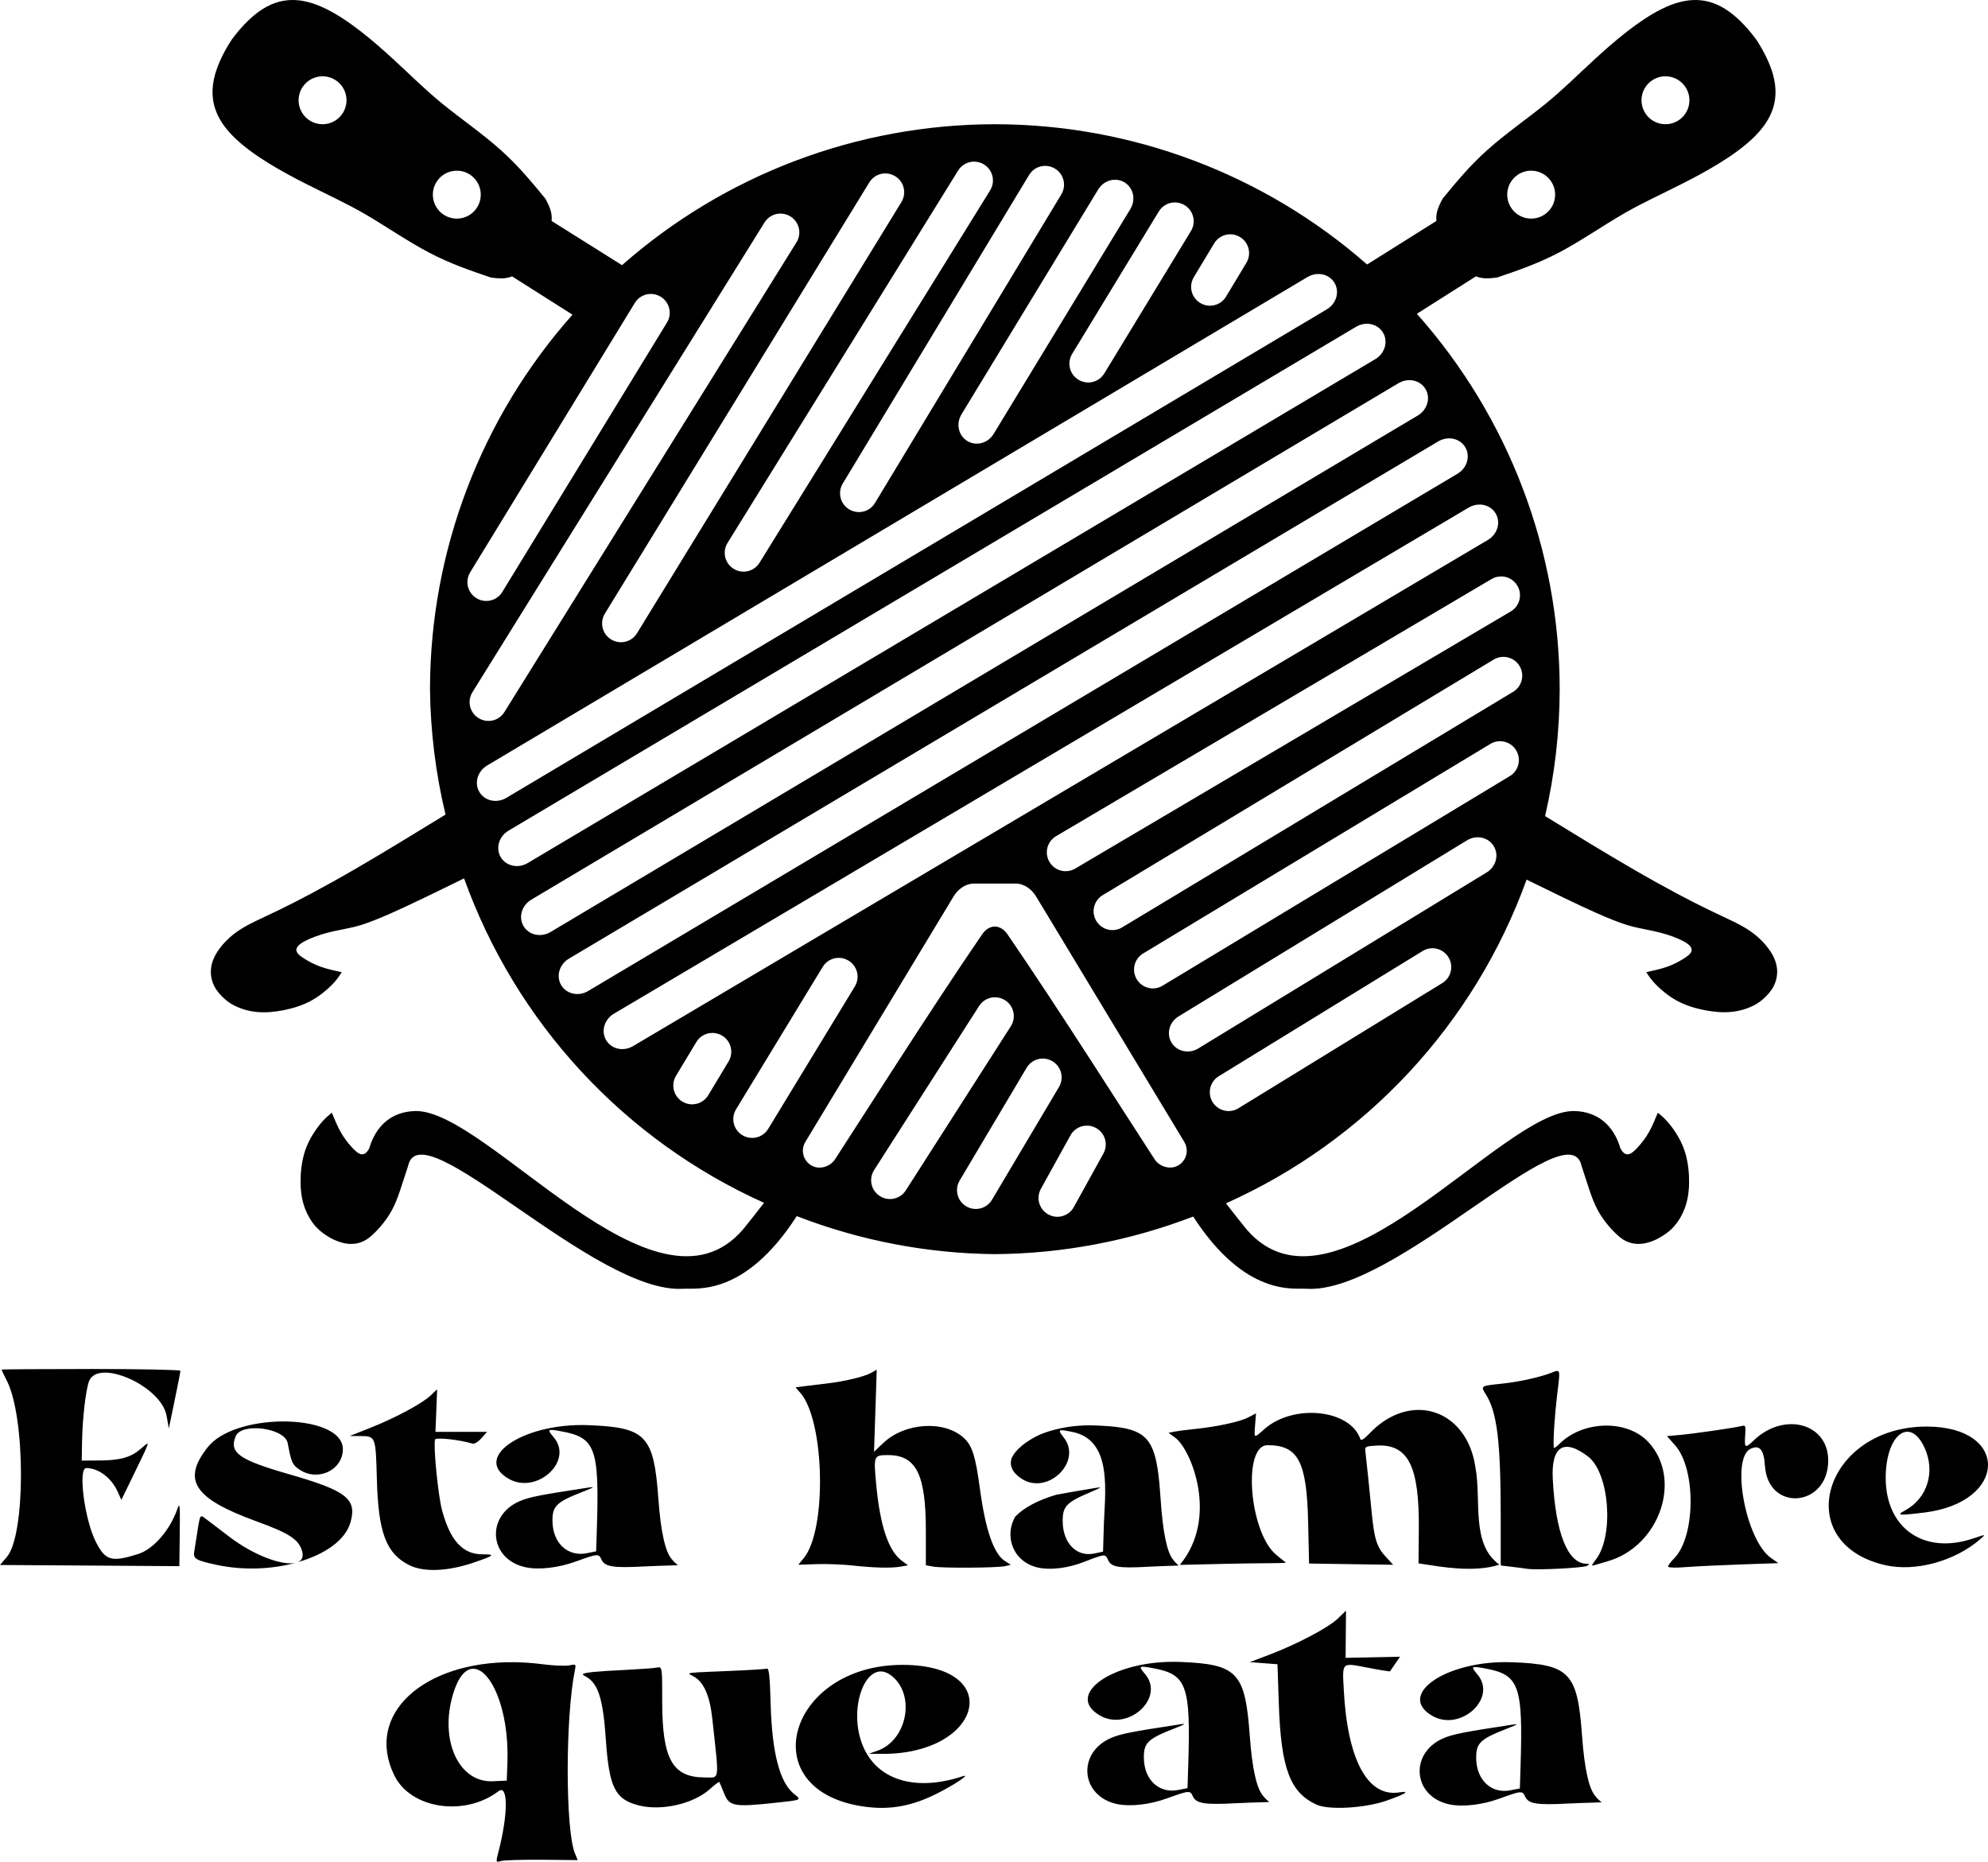 <?xml version="1.0" encoding="UTF-8" standalone="no"?>
<svg
   width="135.076"
   height="126.466"
   viewBox="0 0 135.076 126.466"
   fill="none"
   version="1.1"
   id="svg1"
   sodipodi:docname="EHQALogo.svg"
   inkscape:version="1.4.2 (f4327f4, 2025-05-13)"
   inkscape:export-filename="C:\Users\buste\Pictures\EHQALogo.png"
   inkscape:export-xdpi="448.59814"
   inkscape:export-ydpi="448.59814"
   xmlns:inkscape="http://www.inkscape.org/namespaces/inkscape"
   xmlns:sodipodi="http://sodipodi.sourceforge.net/DTD/sodipodi-0.dtd"
   xmlns="http://www.w3.org/2000/svg"
   xmlns:svg="http://www.w3.org/2000/svg">
  <sodipodi:namedview
     id="namedview1"
     pagecolor="#ffffff"
     bordercolor="#000000"
     borderopacity="0.25"
     inkscape:showpageshadow="2"
     inkscape:pageopacity="0.0"
     inkscape:pagecheckerboard="0"
     inkscape:deskcolor="#d1d1d1"
     inkscape:zoom="2"
     inkscape:cx="-27.25"
     inkscape:cy="25.25"
     inkscape:window-width="1920"
     inkscape:window-height="991"
     inkscape:window-x="-9"
     inkscape:window-y="-9"
     inkscape:window-maximized="1"
     inkscape:current-layer="layer1"
     showgrid="false" />
  <defs
     id="defs1">
    <clipPath
       id="clip0_55_53">
      <rect
         width="106.423"
         height="144"
         fill="#ffffff"
         id="rect1"
         x="0"
         y="0" />
    </clipPath>
  </defs>
  <g
     inkscape:groupmode="layer"
     id="layer1"
     inkscape:label="Layer 1"
     transform="translate(1.352)">
    <path
       d="M 5.516,3.40834e-4 C 4.753,0.009 3.997,0.253 3.236,0.807 2.603,1.267 1.967,1.942 1.412,2.7 L 1.411,2.702 C 0.896,3.489 0.488,4.322 0.281,5.076 -0.219,6.891 0.43,8.249 1.717,9.455 3.004,10.66 4.928,11.711 6.474,12.494 c 1.545,0.783 2.711,1.298 4.053,2.08 1.342,0.782 2.86,1.83 4.306,2.588 1.446,0.758 2.82,1.224 4.193,1.691 0.479,0.06 0.958,0.12 1.441,-0.079 l 4.104,2.602 C 18.344,28.389 14.9,37.439 14.889,46.817 c 0.032,2.87 0.386,5.727 1.055,8.518 -2.172,1.333 -4.292,2.626 -6.049,3.646 -2.288,1.328 -4.003,2.224 -5.288,2.845 -1.284,0.621 -2.138,0.968 -2.852,1.478 -0.714,0.51 -1.289,1.185 -1.557,1.796 -0.268,0.611 -0.231,1.151 -0.095,1.574 0.136,0.423 0.369,0.718 0.621,0.978 0.252,0.26 0.523,0.485 0.915,0.678 0.392,0.194 0.904,0.356 1.472,0.412 0.569,0.056 1.193,0.006 1.83,-0.12 C 5.58,68.496 6.23,68.296 6.808,67.981 7.387,67.666 7.895,67.238 8.231,66.895 8.566,66.553 8.729,66.298 8.893,66.042 8.404,65.936 7.916,65.829 7.495,65.681 7.074,65.534 6.72,65.347 6.428,65.17 6.136,64.994 5.907,64.827 5.834,64.648 5.761,64.469 5.845,64.278 6.149,64.071 6.452,63.865 6.977,63.644 7.518,63.477 c 0.541,-0.167 1.099,-0.279 1.697,-0.398 0.598,-0.119 1.234,-0.244 3.085,-1.067 1.21,-0.538 2.995,-1.405 4.904,-2.345 1.742,4.856 4.445,9.31 7.947,13.097 3.502,3.787 7.732,6.83 12.437,8.945 -0.585,0.746 -1.245,1.591 -1.427,1.803 -5.956,6.936 -17.366,-8.136 -22.263,-8.039 -1.604,0.032 -2.679,0.981 -3.137,2.533 -0.171,0.331 -0.362,0.442 -0.565,0.397 C 9.995,78.359 9.78,78.157 9.545,77.895 9.31,77.633 9.054,77.31 8.83,76.916 8.605,76.521 8.413,76.054 8.221,75.587 c -0.246,0.199 -0.492,0.399 -0.803,0.782 -0.311,0.383 -0.687,0.949 -0.93,1.568 -0.243,0.619 -0.352,1.291 -0.384,1.94 -0.031,0.649 0.016,1.274 0.166,1.828 0.151,0.554 0.406,1.036 0.675,1.395 0.269,0.358 0.552,0.593 0.87,0.803 0.621,0.412 1.894,1.033 2.978,0.142 0.435,-0.357 1.062,-1.026 1.492,-1.808 0.43,-0.782 0.662,-1.678 1.118,-3.041 0.847,-3.946 12.688,8.752 18.699,8.348 0.85,-0.057 4.157,0.573 7.706,-4.933 4.295,1.662 8.854,2.537 13.459,2.583 4.61,-0.035 9.175,-0.9 13.478,-2.554 3.542,5.473 6.839,4.847 7.687,4.904 6.011,0.404 17.852,-12.294 18.699,-8.348 0.456,1.363 0.688,2.259 1.118,3.04 0.43,0.782 1.057,1.45 1.492,1.808 1.084,0.891 2.357,0.27 2.978,-0.142 0.318,-0.211 0.601,-0.445 0.87,-0.803 0.269,-0.358 0.525,-0.841 0.675,-1.395 0.151,-0.554 0.198,-1.179 0.167,-1.828 -0.031,-0.649 -0.141,-1.321 -0.384,-1.94 -0.242,-0.619 -0.618,-1.185 -0.929,-1.568 -0.311,-0.383 -0.557,-0.582 -0.803,-0.782 -0.192,0.467 -0.385,0.934 -0.609,1.329 -0.224,0.395 -0.48,0.717 -0.716,0.979 -0.235,0.262 -0.45,0.464 -0.652,0.509 -0.203,0.045 -0.393,-0.066 -0.565,-0.397 -0.458,-1.552 -1.533,-2.501 -3.137,-2.533 -4.897,-0.098 -16.307,14.974 -22.263,8.039 -0.179,-0.208 -0.828,-1.04 -1.401,-1.77 4.707,-2.105 8.942,-5.137 12.452,-8.915 3.51,-3.778 6.222,-8.224 7.975,-13.074 1.835,0.902 3.555,1.738 4.724,2.257 1.851,0.822 2.488,0.948 3.085,1.067 0.598,0.119 1.155,0.232 1.697,0.398 0.541,0.167 1.066,0.388 1.371,0.594 0.304,0.206 0.386,0.398 0.313,0.577 -0.073,0.179 -0.301,0.345 -0.593,0.522 -0.292,0.177 -0.646,0.364 -1.067,0.511 -0.421,0.147 -0.909,0.254 -1.398,0.36 0.163,0.255 0.327,0.511 0.662,0.853 0.336,0.342 0.843,0.771 1.422,1.086 0.579,0.315 1.228,0.515 1.866,0.64 0.637,0.125 1.262,0.175 1.83,0.119 0.569,-0.056 1.081,-0.218 1.472,-0.411 0.392,-0.194 0.663,-0.418 0.915,-0.678 0.252,-0.26 0.485,-0.556 0.621,-0.978 0.136,-0.423 0.173,-0.963 -0.095,-1.574 -0.268,-0.611 -0.843,-1.286 -1.557,-1.796 -0.714,-0.511 -1.567,-0.857 -2.852,-1.478 -1.284,-0.621 -3,-1.517 -5.287,-2.845 -1.708,-0.991 -3.766,-2.246 -5.874,-3.539 0.656,-2.828 0.989,-5.721 0.993,-8.624 -0.003,-9.401 -3.456,-18.474 -9.704,-25.498 l 4.014,-2.545 c 0.483,0.198 0.962,0.139 1.441,0.079 1.374,-0.467 2.747,-0.933 4.193,-1.691 1.446,-0.758 2.964,-1.806 4.306,-2.588 1.342,-0.782 2.508,-1.296 4.053,-2.08 1.545,-0.783 3.469,-1.834 4.756,-3.039 1.287,-1.205 1.937,-2.564 1.437,-4.378 -0.208,-0.754 -0.616,-1.587 -1.13,-2.374 L 105.011,2.7 C 104.455,1.942 103.82,1.267 103.187,0.807 102.426,0.253 101.67,0.009 100.907,3.33419e-4 100.144,-0.008 99.373,0.219 98.583,0.609 c -1.581,0.78 -3.243,2.211 -4.52,3.381 -1.277,1.17 -2.17,2.08 -3.374,3.061 -1.204,0.981 -2.72,2.032 -3.938,3.119 -1.218,1.086 -2.139,2.208 -3.059,3.329 -0.244,0.463 -0.483,0.927 -0.421,1.511 l -4.71,2.957 C 71.564,11.829 62.575,8.443 53.267,8.439 43.941,8.446 34.936,11.85 27.936,18.013 h -3e-4 L 23.153,15.01 C 23.215,14.427 22.976,13.961 22.732,13.499 21.811,12.377 20.89,11.256 19.672,10.17 18.454,9.083 16.938,8.032 15.734,7.051 14.529,6.07 13.637,5.16 12.359,3.99 11.082,2.82 9.421,1.389 7.84,0.609 7.049,0.219 6.279,-0.008 5.516,3.40834e-4 Z M 7.661,5.185 C 7.973,5.199 8.274,5.302 8.529,5.482 9.263,6.002 9.437,7.017 8.917,7.751 8.398,8.485 7.382,8.659 6.648,8.14 5.915,7.62 5.741,6.605 6.26,5.871 6.58,5.419 7.108,5.16 7.661,5.185 Z m 91.1,0 c 0.553,-0.025 1.082,0.234 1.402,0.686 0.519,0.734 0.345,1.75 -0.389,2.269 C 99.04,8.659 98.025,8.485 97.505,7.751 96.986,7.017 97.16,6.002 97.894,5.482 98.148,5.302 98.45,5.199 98.761,5.185 Z M 51.809,10.98 c 0.246,-0.01 0.498,0.052 0.724,0.192 0.602,0.373 0.787,1.158 0.414,1.761 L 37.281,38.226 c -0.373,0.602 -1.158,0.787 -1.76,0.414 -0.602,-0.373 -0.787,-1.158 -0.414,-1.761 L 50.772,11.586 c 0.233,-0.376 0.627,-0.59 1.037,-0.606 z m 4.816,0.288 c 0.246,-0.012 0.498,0.046 0.726,0.184 0.606,0.366 0.8,1.15 0.433,1.756 l -12.659,20.958 c -0.366,0.607 -1.149,0.8 -1.756,0.434 -0.606,-0.366 -0.799,-1.149 -0.433,-1.756 l 12.659,-20.958 c 0.229,-0.379 0.621,-0.597 1.03,-0.617 z m -39.842,0.328 c 0.312,0.014 0.613,0.117 0.868,0.298 0.734,0.519 0.908,1.535 0.389,2.269 -0.519,0.734 -1.535,0.908 -2.269,0.389 -0.734,-0.519 -0.908,-1.535 -0.389,-2.269 0.32,-0.452 0.848,-0.711 1.401,-0.686 z m 72.855,0 c 0.553,-0.025 1.081,0.234 1.401,0.686 0.519,0.734 0.345,1.75 -0.389,2.269 -0.734,0.519 -1.75,0.345 -2.269,-0.389 -0.519,-0.734 -0.345,-1.749 0.389,-2.269 0.255,-0.18 0.556,-0.284 0.868,-0.298 z m -43.864,0.185 c 0.246,-0.011 0.498,0.05 0.724,0.189 0.604,0.37 0.792,1.155 0.421,1.759 l -17.965,29.287 c -0.37,0.604 -1.155,0.792 -1.759,0.421 -0.604,-0.37 -0.792,-1.155 -0.421,-1.759 L 44.74,12.39 c 0.232,-0.377 0.625,-0.592 1.035,-0.61 z m 15.701,0.428 c 0.208,0.006 0.416,0.064 0.606,0.179 0.605,0.368 0.782,1.176 0.395,1.811 l -9.289,15.276 c -0.386,0.635 -1.185,0.85 -1.79,0.482 -0.605,-0.368 -0.782,-1.176 -0.395,-1.811 l 9.289,-15.276 c 0.266,-0.437 0.726,-0.675 1.184,-0.661 z m 3.964,1.542 c 0.246,-0.012 0.498,0.048 0.725,0.186 0.605,0.368 0.796,1.152 0.428,1.757 l -5.886,9.673 c -0.368,0.605 -1.152,0.796 -1.757,0.428 -0.605,-0.368 -0.796,-1.152 -0.427,-1.757 l 5.886,-9.673 c 0.23,-0.378 0.622,-0.595 1.032,-0.614 z M 38.656,14.509 c 0.246,-0.009 0.497,0.053 0.723,0.193 0.602,0.374 0.785,1.16 0.411,1.761 L 19.946,48.368 c -0.374,0.602 -1.16,0.785 -1.761,0.411 -0.602,-0.374 -0.784,-1.16 -0.41,-1.761 L 37.618,15.113 c 0.234,-0.376 0.628,-0.589 1.038,-0.604 z m 30.58,1.407 c 0.028,-5e-4 0.057,-3e-4 0.085,0.001 0.206,0.009 0.413,0.069 0.602,0.183 0.607,0.365 0.802,1.148 0.436,1.755 l -1.379,2.291 c -0.365,0.607 -1.148,0.802 -1.755,0.436 -0.607,-0.365 -0.801,-1.148 -0.436,-1.755 l 1.379,-2.291 c 0.235,-0.391 0.644,-0.611 1.068,-0.62 z m 6.051,2.696 c 0.431,0.011 0.835,0.223 1.061,0.603 0.362,0.609 0.128,1.412 -0.525,1.8 L 20.078,54.199 c -0.653,0.388 -1.47,0.211 -1.832,-0.398 -0.362,-0.609 -0.128,-1.412 0.525,-1.8 L 74.515,18.817 c 0.245,-0.146 0.513,-0.212 0.771,-0.206 z m -45.447,1.356 c 0.246,-0.011 0.498,0.049 0.725,0.188 0.604,0.369 0.794,1.154 0.424,1.758 L 19.803,40.21 c -0.369,0.605 -1.153,0.793 -1.758,0.424 C 17.44,40.264 17.251,39.48 17.62,38.876 L 28.806,20.579 c 0.231,-0.378 0.624,-0.594 1.034,-0.612 z m 48.743,2.026 c 0.431,0.011 0.835,0.223 1.061,0.603 0.362,0.609 0.128,1.412 -0.525,1.8 L 21.53,58.626 c -0.653,0.389 -1.47,0.211 -1.833,-0.398 -0.362,-0.609 -0.128,-1.412 0.525,-1.8 L 77.812,22.199 c 0.245,-0.146 0.513,-0.212 0.771,-0.205 z m 2.886,3.829 c 0.431,0.011 0.835,0.223 1.061,0.603 0.362,0.609 0.128,1.412 -0.525,1.8 L 23.08,63.312 c -0.653,0.388 -1.47,0.211 -1.832,-0.398 -0.362,-0.609 -0.128,-1.412 0.525,-1.8 L 80.697,26.028 c 0.245,-0.146 0.513,-0.212 0.771,-0.205 z m 2.701,3.954 c 0.431,0.011 0.835,0.223 1.061,0.603 0.362,0.609 0.128,1.411 -0.525,1.8 L 25.636,67.319 c -0.653,0.388 -1.47,0.211 -1.832,-0.398 -0.362,-0.609 -0.128,-1.412 0.525,-1.8 L 83.398,29.982 c 0.245,-0.146 0.513,-0.212 0.771,-0.205 z m 2.065,4.497 c 0.431,0.011 0.835,0.223 1.061,0.603 0.362,0.609 0.128,1.411 -0.525,1.8 L 28.691,71.06 c -0.653,0.388 -1.47,0.211 -1.832,-0.398 -0.362,-0.609 -0.128,-1.412 0.525,-1.8 L 85.463,34.48 c 0.245,-0.146 0.513,-0.212 0.771,-0.205 z m 1.389,4.882 c 0.206,-0.008 0.41,0.035 0.596,0.123 0.222,0.106 0.416,0.277 0.552,0.506 0.36,0.61 0.159,1.391 -0.452,1.752 L 58.731,59.002 c -0.61,0.36 -1.391,0.159 -1.752,-0.452 -0.36,-0.61 -0.159,-1.391 0.452,-1.751 L 87.019,39.334 c 0.191,-0.113 0.398,-0.17 0.604,-0.177 z m 0.155,5.465 c 0.206,-0.007 0.411,0.036 0.596,0.124 0.222,0.106 0.416,0.278 0.551,0.507 0.359,0.611 0.156,1.391 -0.455,1.751 L 61.906,63.004 C 61.296,63.363 60.515,63.16 60.156,62.55 59.797,61.939 59.999,61.158 60.61,60.799 L 87.174,44.798 c 0.191,-0.112 0.398,-0.17 0.604,-0.177 z m -0.213,5.729 c 0.206,-0.005 0.41,0.041 0.594,0.131 0.221,0.109 0.413,0.283 0.544,0.513 0.352,0.615 0.14,1.393 -0.475,1.745 L 64.641,66.973 c -0.615,0.352 -1.393,0.14 -1.745,-0.475 -0.352,-0.615 -0.14,-1.393 0.475,-1.745 L 86.959,50.52 c 0.192,-0.11 0.4,-0.165 0.606,-0.17 z m -1.49,6.526 c 0.234,0 0.463,0.061 0.661,0.177 0.18,0.105 0.335,0.256 0.445,0.448 0.354,0.614 0.121,1.407 -0.522,1.779 L 67.062,71.239 c -0.644,0.372 -1.448,0.178 -1.802,-0.436 -0.354,-0.614 -0.121,-1.407 0.523,-1.779 L 85.38,57.066 c 0.221,-0.128 0.461,-0.189 0.696,-0.189 z m -34.305,3.145 1.496,-1e-4 h 3e-4 l 3e-4,1e-4 1.496,-1e-4 c 0.483,0.029 0.991,0.35 1.311,0.88 l 10.062,16.662 c 0.37,0.603 0.117,1.394 -0.536,1.668 -0.503,0.212 -1.163,-0.003 -1.475,-0.479 C 62.423,76.147 57.614,68.545 54.12,63.457 53.888,63.119 53.578,62.946 53.267,62.939 h -3e-4 -3e-4 c -0.31,0.007 -0.621,0.181 -0.853,0.519 -3.493,5.087 -8.303,12.69 -10.006,15.296 -0.311,0.476 -0.971,0.691 -1.475,0.479 -0.652,-0.274 -0.906,-1.066 -0.536,-1.668 L 50.46,60.902 c 0.32,-0.53 0.828,-0.851 1.311,-0.88 z m 31.224,4.393 c 0.206,-9e-4 0.409,0.049 0.592,0.143 0.219,0.113 0.407,0.29 0.535,0.523 0.34,0.622 0.114,1.396 -0.508,1.736 l -13.846,8.5 c -0.622,0.34 -1.396,0.114 -1.736,-0.508 -0.34,-0.622 -0.113,-1.396 0.508,-1.736 l 13.845,-8.5 c 0.194,-0.106 0.403,-0.157 0.609,-0.158 z M 42.602,65.068 c 0.246,-0.012 0.498,0.048 0.725,0.186 0.605,0.368 0.796,1.152 0.428,1.757 l -5.886,9.673 c -0.368,0.605 -1.152,0.796 -1.757,0.428 -0.605,-0.368 -0.796,-1.152 -0.427,-1.757 l 5.886,-9.673 c 0.23,-0.378 0.623,-0.595 1.032,-0.614 z m 10.647,2.677 c 0.246,-0.005 0.496,0.061 0.72,0.204 0.596,0.383 0.767,1.171 0.384,1.767 L 47.218,80.863 c -0.383,0.596 -1.171,0.767 -1.767,0.384 C 44.855,80.864 44.684,80.076 45.067,79.48 l 7.134,-11.147 c 0.239,-0.372 0.637,-0.579 1.047,-0.588 z M 34.052,70.167 c 0.028,0 0.057,0 0.085,0.001 0.206,0.009 0.413,0.069 0.602,0.183 0.607,0.365 0.802,1.148 0.436,1.755 l -1.379,2.291 c -0.365,0.607 -1.148,0.802 -1.755,0.436 -0.607,-0.365 -0.801,-1.148 -0.436,-1.755 l 1.379,-2.291 c 0.235,-0.391 0.645,-0.611 1.068,-0.62 z m 22.506,1.74 v 4e-4 c 0.216,0.006 0.434,0.067 0.633,0.187 0.605,0.368 0.796,1.152 0.428,1.757 l -4.55,7.658 c -0.368,0.605 -1.152,0.796 -1.757,0.428 -0.605,-0.368 -0.796,-1.152 -0.427,-1.757 l 4.55,-7.658 c 0.23,-0.378 0.623,-0.595 1.032,-0.614 0.031,-0.002 0.061,-0.002 0.092,-0.001 z m 2.985,4.558 c 0.123,-6e-4 0.334,0.018 0.579,0.148 0.626,0.331 0.864,1.102 0.533,1.729 l -2.008,3.632 c -0.331,0.626 -1.102,0.864 -1.729,0.532 -0.626,-0.331 -0.864,-1.102 -0.532,-1.728 l 2.008,-3.632 c 0.214,-0.404 0.61,-0.646 1.032,-0.678 v -4e-4 c 3e-4,0.006 0.043,-0.002 0.117,-0.002 z"
       fill="#062E32"
       id="path1"
       style="fill:#000000;fill-opacity:1"
       sodipodi:nodetypes="scccccsccccccccsssscccscsccccccsccscccccsscssscscscccccccccccccscccscccccccccsccccccccccccssccccccccscccccccscsccccccccccccccscccccccccccccsccccccsscccccsccccccccccccccccccccsccccccsccccccccccccccccccscccccccsccscccccccccccccccccccccccsccccsccsccccsccsccccccccccccccccccccccccccccccsccccsccsccccccccccscscccccccccccccccccccccccsscccccscccccscccccccccccccccccccccccc"
       transform="translate(12.975,-1.0529243e-4)" />
    <path
       id="path18"
       style="fill:#000000;fill-opacity:1"
       d="m 90.103,109.41 -0.555,0.537 c -0.635,0.616 -2.779,1.748 -4.678,2.467 l -1.303,0.494 0.939,0.072 0.941,0.072 0.094,2.75 c 0.149,4.35 0.77,5.982 2.582,6.795 0.825,0.369 3.248,0.231 4.703,-0.268 0.818,-0.281 1.283,-0.491 1.312,-0.572 v -0.002 -0.002 -0.002 -0.002 -0.002 -0.002 l -0.002,-0.002 -0.002,-0.002 -0.002,-0.002 -0.002,-0.002 -0.002,-0.002 c -0.036,-0.023 -0.167,-0.018 -0.396,0.019 -2.153,0.35 -3.532,-2.192 -3.781,-6.971 -0.1,-1.909 -0.171,-1.844 1.627,-1.498 0.823,0.159 1.506,0.268 1.518,0.244 0.011,-0.024 0.17,-0.257 0.352,-0.516 l 0.33,-0.473 -1.85,0.039 -1.852,0.037 0.012,-1.605 z m -11.729,3.477 c -0.135,0 -0.268,5.8e-4 -0.4,0.006 -3.978,0.13 -6.907,2.274 -4.609,3.631 1.911,1.129 4.459,-1.171 3.094,-2.793 -0.477,-0.567 -0.446,-0.59 0.52,-0.414 2.314,0.422 2.576,1.144 2.404,6.631 l -0.049,1.52 -0.633,0.125 c -1.296,0.257 -2.31,-0.682 -2.332,-2.162 -0.016,-1.04 0.257,-1.308 2.061,-2.012 0.441,-0.172 0.656,-0.265 0.68,-0.299 h 0.002 v -0.002 -0.002 -0.002 l -0.002,-0.002 -0.002,-0.002 h -0.002 c -0.027,-0.01 -0.136,0.002 -0.314,0.029 -3.277,0.498 -4.006,0.641 -4.648,0.918 -2.349,1.011 -2.076,3.974 0.414,4.494 0.893,0.186 2.202,0.037 3.367,-0.383 1.535,-0.554 1.584,-0.559 1.773,-0.143 0.222,0.488 0.78,0.58 2.891,0.469 0.444,-0.023 1.307,-0.054 2.297,-0.084 -0.176,-0.144 -0.313,-0.28 -0.385,-0.383 -0.456,-0.468 -0.773,-1.842 -0.938,-4.123 -0.311,-4.313 -0.838,-4.865 -4.781,-5.01 -0.137,-0.005 -0.272,-0.007 -0.406,-0.008 z m 22.58,0.021 c -0.135,0 -0.268,0.002 -0.4,0.006 -3.978,0.131 -6.907,2.274 -4.609,3.631 1.911,1.129 4.459,-1.171 3.094,-2.793 -0.477,-0.566 -0.446,-0.59 0.52,-0.414 2.314,0.422 2.576,1.144 2.404,6.631 l -0.047,1.52 -0.633,0.125 c -1.296,0.257 -2.312,-0.682 -2.334,-2.162 -0.016,-1.04 0.259,-1.31 2.062,-2.014 0.416,-0.162 0.633,-0.253 0.676,-0.291 v -0.002 l 0.002,-0.002 h 0.002 v -0.002 l 0.002,-0.002 v -0.002 -0.002 h -0.002 v -0.002 h -0.002 v -0.002 h -0.002 -0.002 c -0.027,-0.01 -0.134,0.002 -0.312,0.029 -3.277,0.498 -4.007,0.641 -4.65,0.918 -2.349,1.011 -2.076,3.974 0.414,4.494 0.893,0.186 2.202,0.035 3.367,-0.385 1.535,-0.554 1.584,-0.558 1.773,-0.141 0.223,0.488 0.78,0.579 2.891,0.469 0.444,-0.023 1.309,-0.054 2.299,-0.084 -0.177,-0.144 -0.315,-0.28 -0.387,-0.383 -0.456,-0.468 -0.773,-1.844 -0.938,-4.125 -0.311,-4.313 -0.836,-4.863 -4.779,-5.008 -0.137,-0.005 -0.274,-0.008 -0.408,-0.008 z m -67.404,0.006 c -6.104,-0.058 -10.158,3.526 -8.104,7.701 1.113,2.263 4.777,2.812 7.072,1.061 0.661,-0.504 0.661,1.561 0,4.109 -0.191,0.736 -0.19,0.737 0.186,0.631 0.207,-0.058 1.461,-0.094 2.787,-0.082 l 2.41,0.023 -0.189,-0.457 c -0.655,-1.581 -0.656,-9.25 -0.002,-12.449 0.083,-0.406 0.071,-0.416 -0.393,-0.322 -0.262,0.053 -1.077,0.017 -1.812,-0.078 -0.671,-0.088 -1.324,-0.131 -1.955,-0.137 z m 26.418,0.18 c -7.827,0.003 -10.282,8.625 -2.508,9.641 1.71,0.223 3.189,-0.056 4.893,-0.92 0.977,-0.495 1.84,-1.051 1.871,-1.168 v -0.002 -0.002 -0.002 -0.002 h -0.002 v -0.002 h -0.002 v -0.002 h -0.002 l -0.002,-0.002 c -0.02,-0.009 -0.077,-7.3e-4 -0.174,0.031 -3.164,1.047 -5.755,0.276 -6.74,-2.006 -1.117,-2.587 0.206,-6.069 1.852,-4.877 1.73,1.253 1.176,4.423 -0.898,5.15 l -0.578,0.203 0.939,0.004 c 6.646,0.027 8.317,-5.813 1.729,-6.039 -0.127,-0.005 -0.253,-0.006 -0.377,-0.006 z m -16.568,0.166 c -0.035,0.003 -0.074,0.011 -0.119,0.019 -0.199,0.039 -1.11,0.106 -2.025,0.152 -2.15,0.106 -2.945,0.181 -3.004,0.301 l -0.002,0.002 c -4.32e-4,0.001 8.6e-5,0.003 0,0.004 v 0.002 l 0.002,0.002 v 0.002 c 0.004,0.03 0.046,0.064 0.121,0.102 0.909,0.453 1.243,1.458 1.443,4.361 0.222,3.212 0.624,4.018 2.215,4.43 1.552,0.401 3.734,-0.096 4.852,-1.105 0.305,-0.275 0.577,-0.482 0.633,-0.488 h 0.002 0.002 l 0.002,0.002 c 0.021,0.031 0.168,0.383 0.326,0.781 0.349,0.876 0.665,0.935 3.428,0.643 1.872,-0.198 1.854,-0.191 1.334,-0.6 -0.979,-0.77 -1.507,-2.794 -1.6,-6.121 -0.048,-1.747 -0.108,-2.376 -0.227,-2.4 -9.85e-4,-1.3e-4 -0.005,4e-5 -0.006,0 -0.004,1.6e-4 -0.009,4.6e-4 -0.014,0.002 -0.097,0.033 -1.314,0.107 -2.707,0.164 -1.897,0.077 -2.507,0.096 -2.568,0.168 v 0.002 0.002 l -0.002,0.002 v 0.002 c -1.18e-4,9.6e-4 -3.3e-5,0.005 0,0.006 1.8e-4,10e-4 0.002,0.006 0.002,0.008 v 0.002 c 0.022,0.039 0.14,0.092 0.283,0.17 0.686,0.372 1.1,1.291 1.268,2.818 0.486,4.434 0.533,4.047 -0.502,4.047 -2.2,0 -2.895,-1.243 -2.895,-5.176 0,-2.061 1.13e-4,-2.319 -0.242,-2.305 z m -12.623,0.098 c 1.189,-0.043 2.478,2.72 2.348,6.369 l -0.045,1.23 L 32.134,121 c -2.328,0.103 -3.648,-2.806 -2.697,-5.943 0.353,-1.163 0.838,-1.68 1.34,-1.699 z" />
    <path
       id="path12"
       style="fill:#000000;fill-opacity:1"
       d="m 4.83,92.996 c -3.342,0 -6.078,0.019 -6.078,0.041 -2e-4,0.023 0.164,0.367 0.365,0.764 1.274,2.514 1.274,10.469 0,11.959 l -0.469,0.549 6.092,0.039 6.094,0.041 0.027,-2.211 c 0.016,-1.288 0.013,-1.813 -0.037,-1.889 l -0.002,-0.002 -0.002,-0.002 -0.002,-0.002 -0.002,-0.002 h -0.002 -0.002 -0.002 -0.002 -0.002 l -0.002,0.002 h -0.002 l -0.002,0.002 c -0.025,0.018 -0.056,0.094 -0.098,0.211 -0.517,1.463 -1.632,2.742 -2.674,3.07 -1.815,0.573 -2.226,0.453 -2.883,-0.857 -0.76,-1.516 -1.205,-4.984 -0.639,-4.984 0.827,0 1.711,0.662 2.133,1.598 l 0.254,0.564 0.92,-1.891 c 0.63,-1.295 0.887,-1.818 0.863,-1.914 v -0.002 h -0.002 l -0.002,-0.002 v -0.002 -0.002 l -0.002,-0.002 -0.002,-0.002 h -0.002 l -0.002,-0.002 h -0.002 -0.002 -0.002 -0.002 c -0.054,0.003 -0.199,0.134 -0.416,0.324 -0.685,0.602 -1.403,0.809 -2.822,0.818 l -1.219,0.008 0.025,-1.375 c 0.028,-1.514 0.253,-3.442 0.469,-4.01 0.605,-1.592 4.904,0.309 5.27,2.33 l 0.156,0.867 0.393,-1.895 c 0.216,-1.042 0.393,-1.95 0.393,-2.018 0,-0.067 -2.734,-0.123 -6.076,-0.123 z m 53.389,0.047 -0.4,0.225 c -0.455,0.255 -1.834,0.581 -3.018,0.715 -0.441,0.05 -1.095,0.129 -1.451,0.176 l -0.646,0.084 0.332,0.383 c 1.648,1.903 1.804,9.269 0.238,11.197 l -0.383,0.471 1.223,-0.043 c 0.672,-0.023 1.764,0.017 2.426,0.09 1.515,0.165 2.668,0.192 3.307,0.078 l 0.496,-0.088 -0.416,-0.307 c -0.914,-0.676 -1.482,-2.366 -1.746,-5.201 -0.181,-1.944 -0.169,-1.975 0.783,-1.979 1.935,-0.008 2.592,1.297 2.592,5.143 v 2.342 l 0.502,0.09 c 0.637,0.114 4.391,0.088 4.893,-0.033 l 0.377,-0.092 -0.385,-0.244 c -0.774,-0.492 -1.33,-2.088 -1.715,-4.926 -0.299,-2.203 -0.515,-2.898 -1.062,-3.418 -1.313,-1.247 -4.03,-1.087 -5.514,0.326 l -0.617,0.588 0.092,-2.787 z m 46.215,0.086 c -0.098,0.007 -0.247,0.076 -0.463,0.156 -0.804,0.299 -2.172,0.594 -3.287,0.709 -1.453,0.149 -1.445,0.144 -1.072,0.738 0.761,1.214 1.004,3.224 1.004,8.332 v 3.279 l 0.703,0.084 c 0.386,0.045 0.883,0.109 1.104,0.143 0.656,0.1 3.84,-0.062 4.068,-0.207 0.073,-0.046 0.116,-0.079 0.125,-0.1 l 0.002,-0.002 v -0.002 c 4e-5,-7.1e-4 6e-5,-0.005 0,-0.006 l -0.002,-0.002 -0.002,-0.002 -0.002,-0.002 -0.002,-0.002 -0.002,-0.002 -0.002,-0.002 c -0.022,-0.012 -0.077,-0.016 -0.17,-0.018 -1.275,-0.023 -2.092,-2.08 -2.285,-5.752 -0.117,-2.227 0.751,-2.784 2.391,-1.537 1.462,1.112 1.788,5.397 0.533,7.01 -0.182,0.234 -0.261,0.35 -0.248,0.389 l 0.002,0.002 0.002,0.002 v 0.002 l 0.002,0.002 h 0.002 l 0.002,0.002 h 0.002 c 0.022,0.009 0.069,-10e-4 0.139,-0.023 0.143,-0.045 0.531,-0.158 0.861,-0.25 3.564,-0.998 5.153,-5.572 2.816,-8.104 -1.432,-1.553 -4.453,-1.49 -6.059,0.125 -0.158,0.159 -0.299,0.26 -0.355,0.26 h -0.002 v -0.002 h -0.002 -0.002 l -0.002,-0.002 h -0.002 -0.002 l -0.002,-0.002 h -0.002 l -0.002,-0.002 -0.002,-0.002 v -0.002 -0.002 l -0.002,-0.002 -0.002,-0.002 v -0.002 -0.002 -0.002 -0.002 c -0.043,-0.537 0.059,-2.13 0.225,-3.518 0.158,-1.32 0.225,-1.677 0.012,-1.68 -0.006,-1.3e-4 -0.013,-4.4e-4 -0.019,0 z M 28.35,94.375 l -0.438,0.416 c -0.585,0.554 -2.39,1.522 -4.107,2.203 l -1.396,0.553 0.742,0.004 c 1.016,0.005 1.026,0.032 1.102,2.896 0.096,3.659 0.622,5.07 2.188,5.867 0.973,0.495 2.607,0.437 4.361,-0.158 0.774,-0.262 1.161,-0.41 1.213,-0.488 l 0.002,-0.002 v -0.002 c 7.37e-4,-0.002 0.002,-0.005 0.002,-0.006 v -0.002 c 9.8e-5,-0.003 1.4e-4,-0.006 0,-0.008 v -0.002 -0.002 h -0.002 c -8.67e-4,-0.001 -0.002,-0.003 -0.002,-0.004 -6.61e-4,-8.6e-4 -0.003,-0.005 -0.004,-0.006 -0.045,-0.04 -0.254,-0.051 -0.604,-0.051 -1.323,0 -2.181,-0.949 -2.729,-3.012 -0.268,-1.011 -0.602,-4.435 -0.467,-4.787 0.002,-0.004 0.007,-0.01 0.01,-0.014 0.154,-0.137 1.725,0.042 2.518,0.293 0.135,0.043 0.388,-0.106 0.617,-0.363 l 0.387,-0.436 h -1.754 -1.754 l 0.059,-1.445 z m 66.701,1.402 c -1.105,-0.004 -2.289,0.494 -3.322,1.568 -0.402,0.417 -0.605,0.547 -0.65,0.414 -0.685,-2.027 -4.553,-2.426 -6.529,-0.674 -0.367,0.324 -0.543,0.486 -0.615,0.445 -0.066,-0.045 -0.043,-0.277 -0.008,-0.73 l 0.061,-0.791 -0.539,0.281 c -0.57,0.298 -2.149,0.635 -3.707,0.791 -0.515,0.051 -1.108,0.13 -1.316,0.172 l -0.379,0.078 0.459,0.338 c 1.066,0.784 2.979,5.425 0.305,8.633 l 3.303,-0.076 c 2.207,-0.052 3.962,-0.023 3.898,-0.08 -0.064,-0.058 -0.342,-0.284 -0.619,-0.504 -1.854,-1.468 -2.351,-7.471 -0.619,-7.471 2.091,0 2.668,1.108 2.758,5.285 l 0.061,2.754 2.857,0.043 2.859,0.041 -0.516,-0.557 c -0.602,-0.651 -0.775,-1.21 -0.953,-3.082 -0.123,-1.29 -0.349,-3.475 -0.426,-4.123 -0.031,-0.256 0.054,-0.295 0.756,-0.334 2.155,-0.12 2.916,1.375 2.881,5.668 l -0.02,2.334 0.582,0.088 c 0.826,0.123 3.225,0.566 4.912,-0.004 -1.96,-1.402 -1.202,-4.362 -1.633,-6.639 -0.371,-2.462 -1.998,-3.863 -3.84,-3.869 z m -77.338,0.783 c -1.958,0.035 -4.048,0.608 -4.949,1.746 -1.768,2.232 -0.951,3.485 3.279,5.025 2.224,0.809 2.863,1.216 3.115,1.979 0.137,0.415 0.022,0.678 -0.268,0.803 1.826,-0.523 3.234,-1.48 3.578,-2.721 0.437,-1.574 -0.275,-2.127 -4.17,-3.246 -3.421,-0.983 -4.098,-1.465 -3.633,-2.588 0.393,-0.949 3.337,-0.558 3.529,0.469 0.247,1.318 0.321,1.48 0.799,1.801 1.233,0.829 2.911,0.062 2.951,-1.348 0.037,-1.308 -2.013,-1.96 -4.232,-1.92 z m 102.613,0.182 c -0.826,0.01 -1.729,0.354 -2.502,1.088 -0.609,0.578 -0.654,0.555 -0.6,-0.301 0.045,-0.717 0.038,-0.731 -0.289,-0.65 -0.496,0.122 -3.148,0.505 -4.15,0.598 l -0.873,0.078 0.557,0.631 c 1.427,1.61 1.388,6.192 -0.064,7.666 -0.23,0.234 -0.418,0.486 -0.418,0.561 v 0.002 0.002 0.002 l 0.002,0.002 0.002,0.002 0.002,0.002 c 0.001,0.002 0.005,0.004 0.006,0.006 v 0.002 c 0.076,0.063 0.522,0.073 1.158,0.023 0.644,-0.051 2.33,-0.133 3.746,-0.182 l 2.576,-0.09 -0.502,-0.354 c -1.721,-1.21 -2.752,-6.802 -1.369,-7.422 0.609,-0.273 0.887,0.065 0.961,1.166 0.212,3.166 4.299,2.819 4.299,-0.365 0,-1.576 -1.165,-2.484 -2.541,-2.467 z m -82.133,0.059 c -0.135,0 -0.27,0.004 -0.402,0.008 -3.978,0.131 -6.905,2.272 -4.607,3.629 1.911,1.129 4.459,-1.171 3.094,-2.793 -0.477,-0.567 -0.448,-0.59 0.518,-0.414 2.315,0.422 2.578,1.144 2.406,6.631 l -0.049,1.52 -0.633,0.127 c -1.296,0.257 -2.312,-0.684 -2.334,-2.164 -0.016,-1.041 0.259,-1.308 2.062,-2.012 0.441,-0.172 0.656,-0.263 0.68,-0.297 l 0.002,-0.002 v -0.002 -0.002 -0.002 h -0.002 v -0.002 h -0.002 l -0.002,-0.002 h -0.002 c -0.027,-0.01 -0.134,0.002 -0.312,0.029 -3.277,0.498 -4.006,0.642 -4.648,0.918 -2.349,1.012 -2.078,3.975 0.412,4.494 0.893,0.187 2.204,0.037 3.369,-0.383 1.535,-0.554 1.584,-0.558 1.773,-0.141 0.222,0.488 0.78,0.578 2.891,0.467 0.445,-0.023 1.307,-0.053 2.297,-0.084 -0.176,-0.143 -0.313,-0.279 -0.385,-0.381 -0.456,-0.468 -0.773,-1.845 -0.938,-4.125 -0.311,-4.313 -0.838,-4.863 -4.781,-5.008 -0.137,-0.005 -0.272,-0.01 -0.406,-0.01 z m 34.516,0.021 c -0.125,0 -0.248,0.002 -0.371,0.006 -1.133,0.04 -2.174,0.273 -3.01,0.613 -0.978,0.45 -1.697,1.046 -1.951,1.627 -0.147,0.484 0.048,0.974 0.699,1.391 1.767,1.129 4.123,-1.171 2.861,-2.793 -0.441,-0.567 -0.414,-0.59 0.479,-0.414 2.943,0.507 2.277,4.264 2.225,6.631 l -0.045,1.52 -0.586,0.125 c -1.198,0.257 -2.136,-0.682 -2.156,-2.162 -0.015,-1.04 0.239,-1.308 1.906,-2.012 0.384,-0.162 0.585,-0.255 0.625,-0.293 l 0.002,-0.002 v -0.002 h 0.002 v -0.002 -0.002 h 0.002 v -0.002 l -0.002,-0.002 v -0.002 h -0.002 v -0.002 h -0.002 -0.002 l -0.002,-0.002 c -0.029,-0.008 -0.127,0.005 -0.287,0.031 -1.244,0.204 -2.076,0.346 -2.684,0.465 -1.253,0.366 -2.202,0.887 -2.773,1.475 -0.768,1.287 -0.201,3.078 1.541,3.471 0.825,0.187 2.036,0.039 3.113,-0.381 0.748,-0.292 1.114,-0.431 1.318,-0.436 l 0.039,-0.018 0.014,0.018 c 0.143,0.016 0.195,0.117 0.27,0.293 0.206,0.489 0.72,0.579 2.672,0.469 0.411,-0.024 1.21,-0.054 2.125,-0.084 -0.163,-0.144 -0.291,-0.28 -0.357,-0.383 -0.422,-0.468 -0.713,-1.845 -0.865,-4.125 -0.179,-2.694 -0.438,-3.92 -1.494,-4.496 h -0.002 l -0.002,-0.002 h -0.002 l -0.002,-0.002 c -0.635,-0.343 -1.554,-0.454 -2.918,-0.508 -0.126,-0.005 -0.252,-0.008 -0.377,-0.008 z m 56.867,0.084 c -6.959,-0.018 -9.371,7.874 -2.875,9.406 2.064,0.487 4.787,-0.256 6.52,-1.777 0.13,-0.114 0.216,-0.191 0.232,-0.227 v -0.002 h 0.002 v -0.002 -0.002 -0.002 -0.002 -0.002 h -0.002 v -0.002 l -0.002,-0.002 -0.002,-0.002 h -0.002 -0.002 c -0.046,-0.014 -0.263,0.059 -0.725,0.215 -3.346,1.134 -5.962,-0.69 -5.947,-4.145 0.013,-2.9 1.627,-4.164 2.623,-2.053 0.774,1.641 0.221,3.468 -1.299,4.289 -0.206,0.111 -0.327,0.191 -0.338,0.238 -2.7e-4,0.002 -2.7e-4,0.008 0,0.01 v 0.002 l 0.002,0.002 v 0.002 0.002 l 0.002,0.002 v 0.002 h 0.002 c 0.064,0.068 0.555,0.023 1.652,-0.113 5.645,-0.699 5.784,-5.822 0.158,-5.838 z m -117.24,6.096 -0.002,0.002 h -0.002 c -0.104,0.018 -0.151,0.253 -0.258,0.945 -0.09,0.581 -0.195,1.238 -0.23,1.459 -0.078,0.477 0.118,0.593 1.521,0.893 1.847,0.396 3.763,0.295 5.375,-0.139 -0.875,0.207 -2.809,-0.469 -4.529,-1.785 -0.795,-0.609 -1.563,-1.193 -1.709,-1.297 -0.068,-0.049 -0.12,-0.081 -0.162,-0.078 h -0.002 z" />
  </g>
</svg>
